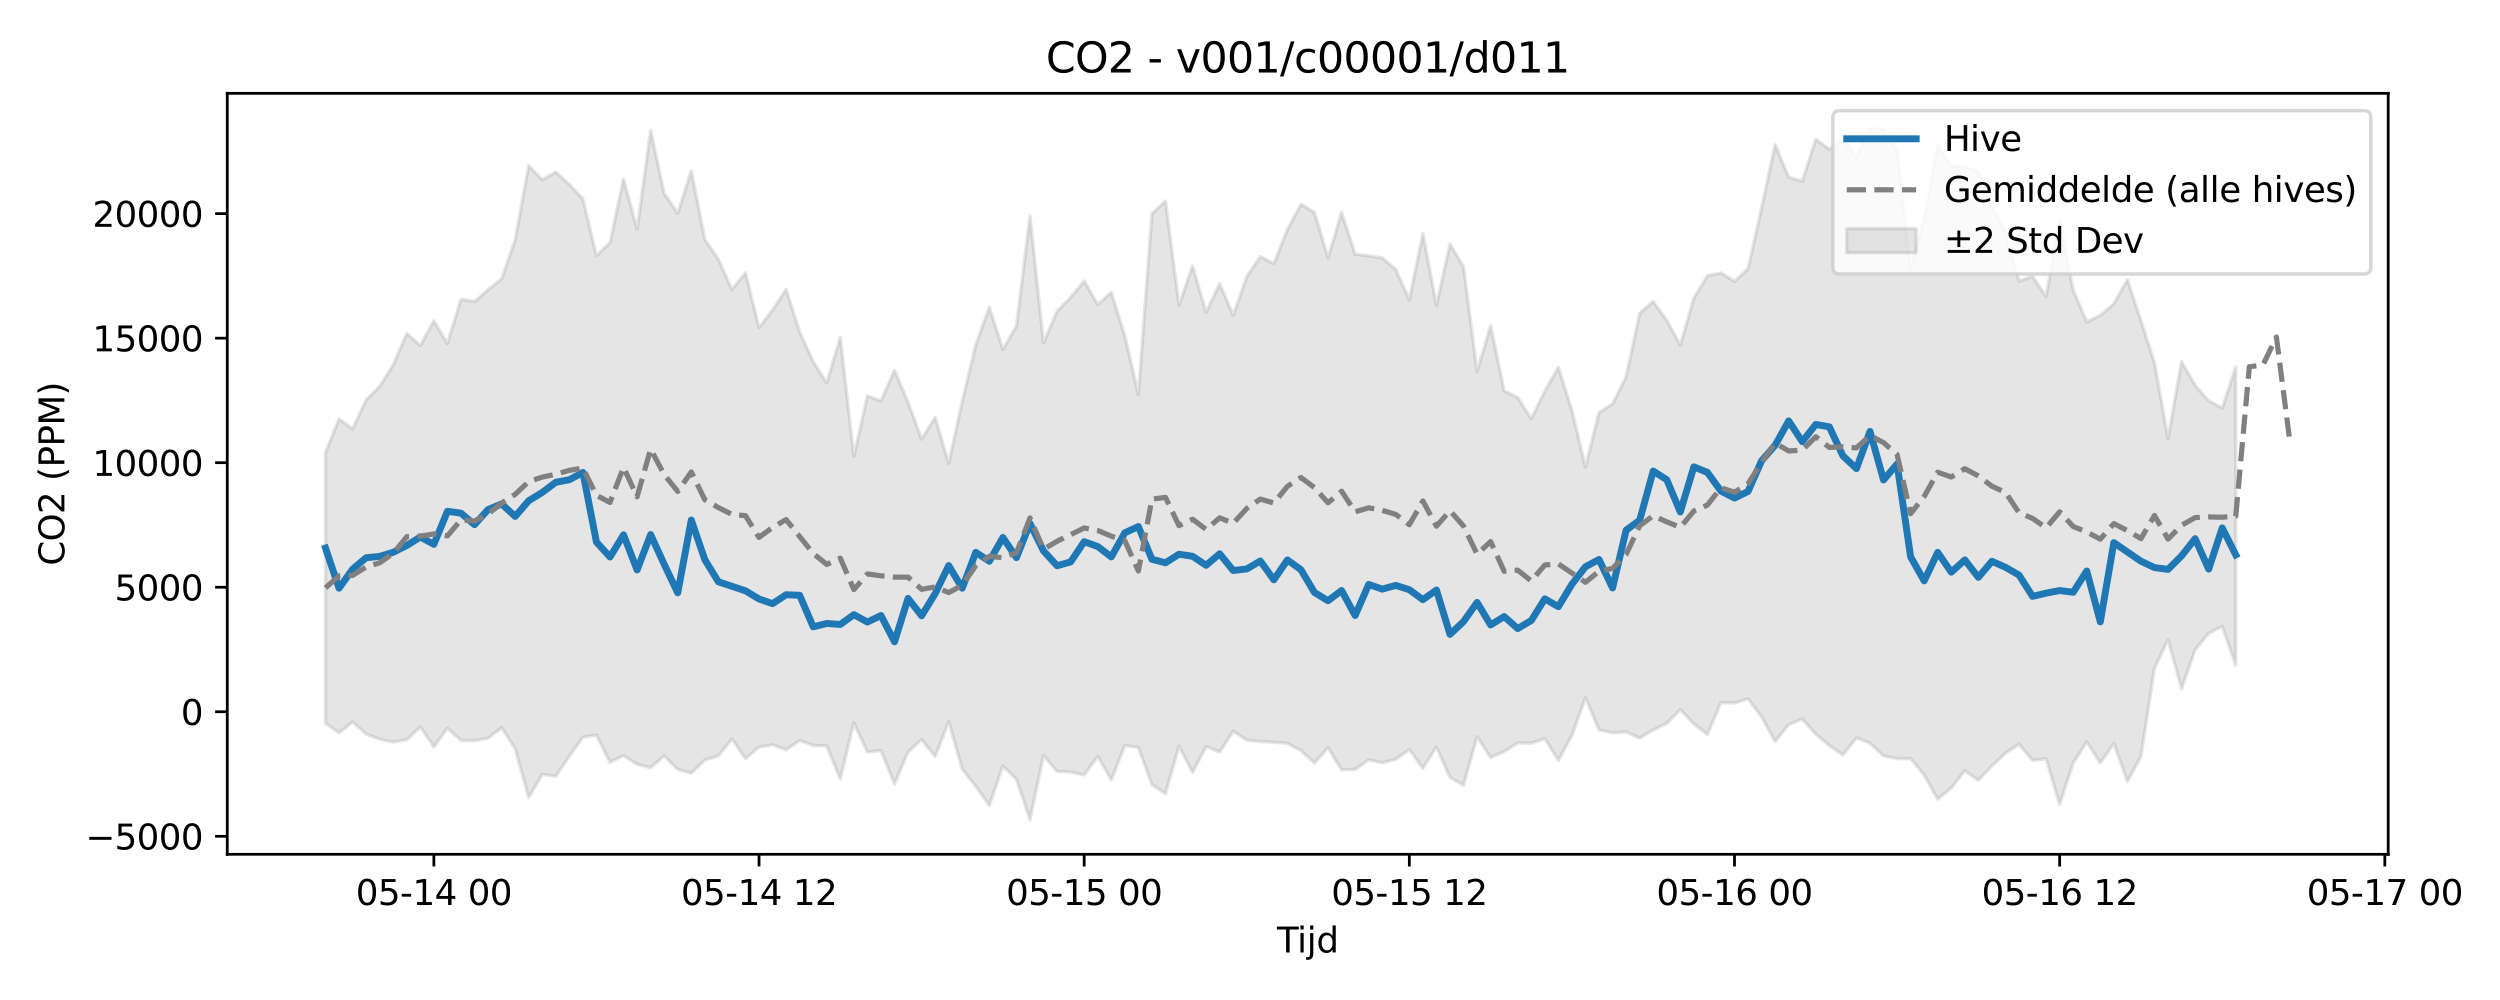 <?xml version="1.0" encoding="utf-8" standalone="no"?>
<!DOCTYPE svg PUBLIC "-//W3C//DTD SVG 1.1//EN"
  "http://www.w3.org/Graphics/SVG/1.1/DTD/svg11.dtd">
<svg xmlns:xlink="http://www.w3.org/1999/xlink" width="720pt" height="288pt" viewBox="0 0 720 288" xmlns="http://www.w3.org/2000/svg" version="1.1">
 <defs>
  <style type="text/css">*{stroke-linejoin: round; stroke-linecap: butt}</style>
 </defs>
 <g id="figure_1">
  <g id="patch_1">
   <path d="M 0 288 
L 720 288 
L 720 0 
L 0 0 
z
" style="fill: #ffffff"/>
  </g>
  <g id="axes_1">
   <g id="patch_2">
    <path d="M 65.45 246.04 
L 687.8 246.04 
L 687.8 26.88 
L 65.45 26.88 
z
" style="fill: #ffffff"/>
   </g>
   <g id="FillBetweenPolyCollection_1">
    <defs>
     <path id="m2bcaacf2a8" d="M 93.739 -157.696 
L 93.739 -79.723 
L 97.64 -76.936 
L 101.542 -80.07 
L 105.444 -76.602 
L 109.346 -75.081 
L 113.248 -74.31 
L 117.15 -74.932 
L 121.052 -78.669 
L 124.954 -72.883 
L 128.856 -78.271 
L 132.757 -74.74 
L 136.659 -74.696 
L 140.561 -75.38 
L 144.463 -78.455 
L 148.365 -72.366 
L 152.267 -58.282 
L 156.169 -64.98 
L 160.071 -64.428 
L 163.972 -70.179 
L 167.874 -75.676 
L 171.776 -76.299 
L 175.678 -68.459 
L 179.58 -70.396 
L 183.482 -67.886 
L 187.384 -66.885 
L 191.286 -70.323 
L 195.187 -66.376 
L 199.089 -65.325 
L 202.991 -69.101 
L 206.893 -70.3 
L 210.795 -75.153 
L 214.697 -69.49 
L 218.599 -72.833 
L 222.501 -73.496 
L 226.402 -72.071 
L 230.304 -74.712 
L 234.206 -73.316 
L 238.108 -73.139 
L 242.01 -63.67 
L 245.912 -79.808 
L 249.814 -71.37 
L 253.716 -71.847 
L 257.618 -62.222 
L 261.519 -71.43 
L 265.421 -75.004 
L 269.323 -70.126 
L 273.225 -80.148 
L 277.127 -66.465 
L 281.029 -61.518 
L 284.931 -56.016 
L 288.833 -67.358 
L 292.734 -63.566 
L 296.636 -51.922 
L 300.538 -70.375 
L 304.44 -65.839 
L 308.342 -65.643 
L 312.244 -64.826 
L 316.146 -70.174 
L 320.048 -63.376 
L 323.949 -73.263 
L 327.851 -72.746 
L 331.753 -62.05 
L 335.655 -59.396 
L 339.557 -73.09 
L 343.459 -65.553 
L 347.361 -72.99 
L 351.263 -71.408 
L 355.164 -77.386 
L 359.066 -74.839 
L 362.968 -74.431 
L 366.87 -74.228 
L 370.772 -73.925 
L 374.674 -71.822 
L 378.576 -68.265 
L 382.478 -72.653 
L 386.38 -66.238 
L 390.281 -66.418 
L 394.183 -69.169 
L 398.085 -68.306 
L 401.987 -69.302 
L 405.889 -72.132 
L 409.791 -66.703 
L 413.693 -72.861 
L 417.595 -64.097 
L 421.496 -61.862 
L 425.398 -75.792 
L 429.3 -69.828 
L 433.202 -71.517 
L 437.104 -74.045 
L 441.006 -73.94 
L 444.908 -75.235 
L 448.81 -69.012 
L 452.711 -76.202 
L 456.613 -87.072 
L 460.515 -77.752 
L 464.417 -76.963 
L 468.319 -77.187 
L 472.221 -75.434 
L 476.123 -77.743 
L 480.025 -79.683 
L 483.926 -83.624 
L 487.828 -79.524 
L 491.73 -76.484 
L 495.632 -85.646 
L 499.534 -85.521 
L 503.436 -86.777 
L 507.338 -81.529 
L 511.24 -74.449 
L 515.141 -79.289 
L 519.043 -80.915 
L 522.945 -76.555 
L 526.847 -73.286 
L 530.749 -70.595 
L 534.651 -75.454 
L 538.553 -73.965 
L 542.455 -70.311 
L 546.357 -69.505 
L 550.258 -69.524 
L 554.16 -64.808 
L 558.062 -57.842 
L 561.964 -61.063 
L 565.866 -66.044 
L 569.768 -63.276 
L 573.67 -67.404 
L 577.572 -71.04 
L 581.473 -73.646 
L 585.375 -68.979 
L 589.277 -69.474 
L 593.179 -56.308 
L 597.081 -68.233 
L 600.983 -74.312 
L 604.885 -68.246 
L 608.787 -73.902 
L 612.688 -62.924 
L 616.59 -70.121 
L 620.492 -95.517 
L 624.394 -103.771 
L 628.296 -89.599 
L 632.198 -100.86 
L 636.1 -105.647 
L 640.002 -107.594 
L 643.903 -96.389 
L 643.903 -182.314 
L 643.903 -182.314 
L 640.002 -170.478 
L 636.1 -172.599 
L 632.198 -177.018 
L 628.296 -183.851 
L 624.394 -161.713 
L 620.492 -183.57 
L 616.59 -195.626 
L 612.688 -207.461 
L 608.787 -200.502 
L 604.885 -197.186 
L 600.983 -195.291 
L 597.081 -204.503 
L 593.179 -224.881 
L 589.277 -202.535 
L 585.375 -208.434 
L 581.473 -207.035 
L 577.572 -221.353 
L 573.67 -228.522 
L 569.768 -238.578 
L 565.866 -239.986 
L 561.964 -240.192 
L 558.062 -246.159 
L 554.16 -225.201 
L 550.258 -210.596 
L 546.357 -244.747 
L 542.455 -250.734 
L 538.553 -251.158 
L 534.651 -242.551 
L 530.749 -248.047 
L 526.847 -244.994 
L 522.945 -247.901 
L 519.043 -235.784 
L 515.141 -236.961 
L 511.24 -246.359 
L 507.338 -228.104 
L 503.436 -210.613 
L 499.534 -206.952 
L 495.632 -209.394 
L 491.73 -208.617 
L 487.828 -202.129 
L 483.926 -188.618 
L 480.025 -195.745 
L 476.123 -201.209 
L 472.221 -197.718 
L 468.319 -179.487 
L 464.417 -171.655 
L 460.515 -169.2 
L 456.613 -153.536 
L 452.711 -169.801 
L 448.81 -182.22 
L 444.908 -175.342 
L 441.006 -167.423 
L 437.104 -173.556 
L 433.202 -175.422 
L 429.3 -194.235 
L 425.398 -181.004 
L 421.496 -211.136 
L 417.595 -217.717 
L 413.693 -200.076 
L 409.791 -220.736 
L 405.889 -201.631 
L 401.987 -210.402 
L 398.085 -213.745 
L 394.183 -214.321 
L 390.281 -214.778 
L 386.38 -226.817 
L 382.478 -213.743 
L 378.576 -226.844 
L 374.674 -229.158 
L 370.772 -221.926 
L 366.87 -212.033 
L 362.968 -214.105 
L 359.066 -208.302 
L 355.164 -197.178 
L 351.263 -206.328 
L 347.361 -198.048 
L 343.459 -211.383 
L 339.557 -200.125 
L 335.655 -230.116 
L 331.753 -226.444 
L 327.851 -174.367 
L 323.949 -191.289 
L 320.048 -203.805 
L 316.146 -200.29 
L 312.244 -207.072 
L 308.342 -202.358 
L 304.44 -198.39 
L 300.538 -189.245 
L 296.636 -225.744 
L 292.734 -194.085 
L 288.833 -187.406 
L 284.931 -199.525 
L 281.029 -188.665 
L 277.127 -172.435 
L 273.225 -154.523 
L 269.323 -167.793 
L 265.421 -161.553 
L 261.519 -172.149 
L 257.618 -181.331 
L 253.716 -172.491 
L 249.814 -174.036 
L 245.912 -156.578 
L 242.01 -190.845 
L 238.108 -177.748 
L 234.206 -183.89 
L 230.304 -192.369 
L 226.402 -204.636 
L 222.501 -198.715 
L 218.599 -193.614 
L 214.697 -209.475 
L 210.795 -204.58 
L 206.893 -213.331 
L 202.991 -219.032 
L 199.089 -238.853 
L 195.187 -226.566 
L 191.286 -232.303 
L 187.384 -250.433 
L 183.482 -222.001 
L 179.58 -236.45 
L 175.678 -218.122 
L 171.776 -214.371 
L 167.874 -230.733 
L 163.972 -234.868 
L 160.071 -238.453 
L 156.169 -236.205 
L 152.267 -240.324 
L 148.365 -218.889 
L 144.463 -207.709 
L 140.561 -204.557 
L 136.659 -201.164 
L 132.757 -201.804 
L 128.856 -189.048 
L 124.954 -195.589 
L 121.052 -188.488 
L 117.15 -191.953 
L 113.248 -182.917 
L 109.346 -176.728 
L 105.444 -172.826 
L 101.542 -164.465 
L 97.64 -167.34 
L 93.739 -157.696 
z
" style="stroke: #808080; stroke-opacity: 0.2"/>
    </defs>
    <g clip-path="url(#p917f10ae98)">
     <use xlink:href="#m2bcaacf2a8" x="0" y="288" style="fill: #808080; fill-opacity: 0.2; stroke: #808080; stroke-opacity: 0.2"/>
    </g>
   </g>
   <g id="matplotlib.axis_1">
    <g id="xtick_1">
     <g id="line2d_1">
      <defs>
       <path id="m57649e4b23" d="M 0 0 
L 0 3.5 
" style="stroke: #000000; stroke-width: 0.8"/>
      </defs>
      <g>
       <use xlink:href="#m57649e4b23" x="124.954" y="246.04" style="stroke: #000000; stroke-width: 0.8"/>
      </g>
     </g>
     <g id="text_1">
      <!-- 05-14 00 -->
      <g transform="translate(102.473 260.638) scale(0.1 -0.1)">
       <defs>
        <path id="DejaVuSans-30" d="M 2034 4250 
Q 1547 4250 1301 3770 
Q 1056 3291 1056 2328 
Q 1056 1369 1301 889 
Q 1547 409 2034 409 
Q 2525 409 2770 889 
Q 3016 1369 3016 2328 
Q 3016 3291 2770 3770 
Q 2525 4250 2034 4250 
z
M 2034 4750 
Q 2819 4750 3233 4129 
Q 3647 3509 3647 2328 
Q 3647 1150 3233 529 
Q 2819 -91 2034 -91 
Q 1250 -91 836 529 
Q 422 1150 422 2328 
Q 422 3509 836 4129 
Q 1250 4750 2034 4750 
z
" transform="scale(0.016)"/>
        <path id="DejaVuSans-35" d="M 691 4666 
L 3169 4666 
L 3169 4134 
L 1269 4134 
L 1269 2991 
Q 1406 3038 1543 3061 
Q 1681 3084 1819 3084 
Q 2600 3084 3056 2656 
Q 3513 2228 3513 1497 
Q 3513 744 3044 326 
Q 2575 -91 1722 -91 
Q 1428 -91 1123 -41 
Q 819 9 494 109 
L 494 744 
Q 775 591 1075 516 
Q 1375 441 1709 441 
Q 2250 441 2565 725 
Q 2881 1009 2881 1497 
Q 2881 1984 2565 2268 
Q 2250 2553 1709 2553 
Q 1456 2553 1204 2497 
Q 953 2441 691 2322 
L 691 4666 
z
" transform="scale(0.016)"/>
        <path id="DejaVuSans-2d" d="M 313 2009 
L 1997 2009 
L 1997 1497 
L 313 1497 
L 313 2009 
z
" transform="scale(0.016)"/>
        <path id="DejaVuSans-31" d="M 794 531 
L 1825 531 
L 1825 4091 
L 703 3866 
L 703 4441 
L 1819 4666 
L 2450 4666 
L 2450 531 
L 3481 531 
L 3481 0 
L 794 0 
L 794 531 
z
" transform="scale(0.016)"/>
        <path id="DejaVuSans-34" d="M 2419 4116 
L 825 1625 
L 2419 1625 
L 2419 4116 
z
M 2253 4666 
L 3047 4666 
L 3047 1625 
L 3713 1625 
L 3713 1100 
L 3047 1100 
L 3047 0 
L 2419 0 
L 2419 1100 
L 313 1100 
L 313 1709 
L 2253 4666 
z
" transform="scale(0.016)"/>
        <path id="DejaVuSans-20" transform="scale(0.016)"/>
       </defs>
       <use xlink:href="#DejaVuSans-30"/>
       <use xlink:href="#DejaVuSans-35" transform="translate(63.623 0)"/>
       <use xlink:href="#DejaVuSans-2d" transform="translate(127.246 0)"/>
       <use xlink:href="#DejaVuSans-31" transform="translate(163.33 0)"/>
       <use xlink:href="#DejaVuSans-34" transform="translate(226.953 0)"/>
       <use xlink:href="#DejaVuSans-20" transform="translate(290.576 0)"/>
       <use xlink:href="#DejaVuSans-30" transform="translate(322.363 0)"/>
       <use xlink:href="#DejaVuSans-30" transform="translate(385.986 0)"/>
      </g>
     </g>
    </g>
    <g id="xtick_2">
     <g id="line2d_2">
      <g>
       <use xlink:href="#m57649e4b23" x="218.599" y="246.04" style="stroke: #000000; stroke-width: 0.8"/>
      </g>
     </g>
     <g id="text_2">
      <!-- 05-14 12 -->
      <g transform="translate(196.118 260.638) scale(0.1 -0.1)">
       <defs>
        <path id="DejaVuSans-32" d="M 1228 531 
L 3431 531 
L 3431 0 
L 469 0 
L 469 531 
Q 828 903 1448 1529 
Q 2069 2156 2228 2338 
Q 2531 2678 2651 2914 
Q 2772 3150 2772 3378 
Q 2772 3750 2511 3984 
Q 2250 4219 1831 4219 
Q 1534 4219 1204 4116 
Q 875 4013 500 3803 
L 500 4441 
Q 881 4594 1212 4672 
Q 1544 4750 1819 4750 
Q 2544 4750 2975 4387 
Q 3406 4025 3406 3419 
Q 3406 3131 3298 2873 
Q 3191 2616 2906 2266 
Q 2828 2175 2409 1742 
Q 1991 1309 1228 531 
z
" transform="scale(0.016)"/>
       </defs>
       <use xlink:href="#DejaVuSans-30"/>
       <use xlink:href="#DejaVuSans-35" transform="translate(63.623 0)"/>
       <use xlink:href="#DejaVuSans-2d" transform="translate(127.246 0)"/>
       <use xlink:href="#DejaVuSans-31" transform="translate(163.33 0)"/>
       <use xlink:href="#DejaVuSans-34" transform="translate(226.953 0)"/>
       <use xlink:href="#DejaVuSans-20" transform="translate(290.576 0)"/>
       <use xlink:href="#DejaVuSans-31" transform="translate(322.363 0)"/>
       <use xlink:href="#DejaVuSans-32" transform="translate(385.986 0)"/>
      </g>
     </g>
    </g>
    <g id="xtick_3">
     <g id="line2d_3">
      <g>
       <use xlink:href="#m57649e4b23" x="312.244" y="246.04" style="stroke: #000000; stroke-width: 0.8"/>
      </g>
     </g>
     <g id="text_3">
      <!-- 05-15 00 -->
      <g transform="translate(289.763 260.638) scale(0.1 -0.1)">
       <use xlink:href="#DejaVuSans-30"/>
       <use xlink:href="#DejaVuSans-35" transform="translate(63.623 0)"/>
       <use xlink:href="#DejaVuSans-2d" transform="translate(127.246 0)"/>
       <use xlink:href="#DejaVuSans-31" transform="translate(163.33 0)"/>
       <use xlink:href="#DejaVuSans-35" transform="translate(226.953 0)"/>
       <use xlink:href="#DejaVuSans-20" transform="translate(290.576 0)"/>
       <use xlink:href="#DejaVuSans-30" transform="translate(322.363 0)"/>
       <use xlink:href="#DejaVuSans-30" transform="translate(385.986 0)"/>
      </g>
     </g>
    </g>
    <g id="xtick_4">
     <g id="line2d_4">
      <g>
       <use xlink:href="#m57649e4b23" x="405.889" y="246.04" style="stroke: #000000; stroke-width: 0.8"/>
      </g>
     </g>
     <g id="text_4">
      <!-- 05-15 12 -->
      <g transform="translate(383.408 260.638) scale(0.1 -0.1)">
       <use xlink:href="#DejaVuSans-30"/>
       <use xlink:href="#DejaVuSans-35" transform="translate(63.623 0)"/>
       <use xlink:href="#DejaVuSans-2d" transform="translate(127.246 0)"/>
       <use xlink:href="#DejaVuSans-31" transform="translate(163.33 0)"/>
       <use xlink:href="#DejaVuSans-35" transform="translate(226.953 0)"/>
       <use xlink:href="#DejaVuSans-20" transform="translate(290.576 0)"/>
       <use xlink:href="#DejaVuSans-31" transform="translate(322.363 0)"/>
       <use xlink:href="#DejaVuSans-32" transform="translate(385.986 0)"/>
      </g>
     </g>
    </g>
    <g id="xtick_5">
     <g id="line2d_5">
      <g>
       <use xlink:href="#m57649e4b23" x="499.534" y="246.04" style="stroke: #000000; stroke-width: 0.8"/>
      </g>
     </g>
     <g id="text_5">
      <!-- 05-16 00 -->
      <g transform="translate(477.054 260.638) scale(0.1 -0.1)">
       <defs>
        <path id="DejaVuSans-36" d="M 2113 2584 
Q 1688 2584 1439 2293 
Q 1191 2003 1191 1497 
Q 1191 994 1439 701 
Q 1688 409 2113 409 
Q 2538 409 2786 701 
Q 3034 994 3034 1497 
Q 3034 2003 2786 2293 
Q 2538 2584 2113 2584 
z
M 3366 4563 
L 3366 3988 
Q 3128 4100 2886 4159 
Q 2644 4219 2406 4219 
Q 1781 4219 1451 3797 
Q 1122 3375 1075 2522 
Q 1259 2794 1537 2939 
Q 1816 3084 2150 3084 
Q 2853 3084 3261 2657 
Q 3669 2231 3669 1497 
Q 3669 778 3244 343 
Q 2819 -91 2113 -91 
Q 1303 -91 875 529 
Q 447 1150 447 2328 
Q 447 3434 972 4092 
Q 1497 4750 2381 4750 
Q 2619 4750 2861 4703 
Q 3103 4656 3366 4563 
z
" transform="scale(0.016)"/>
       </defs>
       <use xlink:href="#DejaVuSans-30"/>
       <use xlink:href="#DejaVuSans-35" transform="translate(63.623 0)"/>
       <use xlink:href="#DejaVuSans-2d" transform="translate(127.246 0)"/>
       <use xlink:href="#DejaVuSans-31" transform="translate(163.33 0)"/>
       <use xlink:href="#DejaVuSans-36" transform="translate(226.953 0)"/>
       <use xlink:href="#DejaVuSans-20" transform="translate(290.576 0)"/>
       <use xlink:href="#DejaVuSans-30" transform="translate(322.363 0)"/>
       <use xlink:href="#DejaVuSans-30" transform="translate(385.986 0)"/>
      </g>
     </g>
    </g>
    <g id="xtick_6">
     <g id="line2d_6">
      <g>
       <use xlink:href="#m57649e4b23" x="593.179" y="246.04" style="stroke: #000000; stroke-width: 0.8"/>
      </g>
     </g>
     <g id="text_6">
      <!-- 05-16 12 -->
      <g transform="translate(570.699 260.638) scale(0.1 -0.1)">
       <use xlink:href="#DejaVuSans-30"/>
       <use xlink:href="#DejaVuSans-35" transform="translate(63.623 0)"/>
       <use xlink:href="#DejaVuSans-2d" transform="translate(127.246 0)"/>
       <use xlink:href="#DejaVuSans-31" transform="translate(163.33 0)"/>
       <use xlink:href="#DejaVuSans-36" transform="translate(226.953 0)"/>
       <use xlink:href="#DejaVuSans-20" transform="translate(290.576 0)"/>
       <use xlink:href="#DejaVuSans-31" transform="translate(322.363 0)"/>
       <use xlink:href="#DejaVuSans-32" transform="translate(385.986 0)"/>
      </g>
     </g>
    </g>
    <g id="xtick_7">
     <g id="line2d_7">
      <g>
       <use xlink:href="#m57649e4b23" x="686.824" y="246.04" style="stroke: #000000; stroke-width: 0.8"/>
      </g>
     </g>
     <g id="text_7">
      <!-- 05-17 00 -->
      <g transform="translate(664.344 260.638) scale(0.1 -0.1)">
       <defs>
        <path id="DejaVuSans-37" d="M 525 4666 
L 3525 4666 
L 3525 4397 
L 1831 0 
L 1172 0 
L 2766 4134 
L 525 4134 
L 525 4666 
z
" transform="scale(0.016)"/>
       </defs>
       <use xlink:href="#DejaVuSans-30"/>
       <use xlink:href="#DejaVuSans-35" transform="translate(63.623 0)"/>
       <use xlink:href="#DejaVuSans-2d" transform="translate(127.246 0)"/>
       <use xlink:href="#DejaVuSans-31" transform="translate(163.33 0)"/>
       <use xlink:href="#DejaVuSans-37" transform="translate(226.953 0)"/>
       <use xlink:href="#DejaVuSans-20" transform="translate(290.576 0)"/>
       <use xlink:href="#DejaVuSans-30" transform="translate(322.363 0)"/>
       <use xlink:href="#DejaVuSans-30" transform="translate(385.986 0)"/>
      </g>
     </g>
    </g>
    <g id="text_8">
     <!-- Tijd -->
     <g transform="translate(367.775 274.317) scale(0.1 -0.1)">
      <defs>
       <path id="DejaVuSans-54" d="M -19 4666 
L 3928 4666 
L 3928 4134 
L 2272 4134 
L 2272 0 
L 1638 0 
L 1638 4134 
L -19 4134 
L -19 4666 
z
" transform="scale(0.016)"/>
       <path id="DejaVuSans-69" d="M 603 3500 
L 1178 3500 
L 1178 0 
L 603 0 
L 603 3500 
z
M 603 4863 
L 1178 4863 
L 1178 4134 
L 603 4134 
L 603 4863 
z
" transform="scale(0.016)"/>
       <path id="DejaVuSans-6a" d="M 603 3500 
L 1178 3500 
L 1178 -63 
Q 1178 -731 923 -1031 
Q 669 -1331 103 -1331 
L -116 -1331 
L -116 -844 
L 38 -844 
Q 366 -844 484 -692 
Q 603 -541 603 -63 
L 603 3500 
z
M 603 4863 
L 1178 4863 
L 1178 4134 
L 603 4134 
L 603 4863 
z
" transform="scale(0.016)"/>
       <path id="DejaVuSans-64" d="M 2906 2969 
L 2906 4863 
L 3481 4863 
L 3481 0 
L 2906 0 
L 2906 525 
Q 2725 213 2448 61 
Q 2172 -91 1784 -91 
Q 1150 -91 751 415 
Q 353 922 353 1747 
Q 353 2572 751 3078 
Q 1150 3584 1784 3584 
Q 2172 3584 2448 3432 
Q 2725 3281 2906 2969 
z
M 947 1747 
Q 947 1113 1208 752 
Q 1469 391 1925 391 
Q 2381 391 2643 752 
Q 2906 1113 2906 1747 
Q 2906 2381 2643 2742 
Q 2381 3103 1925 3103 
Q 1469 3103 1208 2742 
Q 947 2381 947 1747 
z
" transform="scale(0.016)"/>
      </defs>
      <use xlink:href="#DejaVuSans-54"/>
      <use xlink:href="#DejaVuSans-69" transform="translate(57.959 0)"/>
      <use xlink:href="#DejaVuSans-6a" transform="translate(85.742 0)"/>
      <use xlink:href="#DejaVuSans-64" transform="translate(113.525 0)"/>
     </g>
    </g>
   </g>
   <g id="matplotlib.axis_2">
    <g id="ytick_1">
     <g id="line2d_8">
      <defs>
       <path id="m245e8f96d4" d="M 0 0 
L -3.5 0 
" style="stroke: #000000; stroke-width: 0.8"/>
      </defs>
      <g>
       <use xlink:href="#m245e8f96d4" x="65.45" y="240.855" style="stroke: #000000; stroke-width: 0.8"/>
      </g>
     </g>
     <g id="text_9">
      <!-- −5000 -->
      <g transform="translate(24.62 244.654) scale(0.1 -0.1)">
       <defs>
        <path id="DejaVuSans-2212" d="M 678 2272 
L 4684 2272 
L 4684 1741 
L 678 1741 
L 678 2272 
z
" transform="scale(0.016)"/>
       </defs>
       <use xlink:href="#DejaVuSans-2212"/>
       <use xlink:href="#DejaVuSans-35" transform="translate(83.789 0)"/>
       <use xlink:href="#DejaVuSans-30" transform="translate(147.412 0)"/>
       <use xlink:href="#DejaVuSans-30" transform="translate(211.035 0)"/>
       <use xlink:href="#DejaVuSans-30" transform="translate(274.658 0)"/>
      </g>
     </g>
    </g>
    <g id="ytick_2">
     <g id="line2d_9">
      <g>
       <use xlink:href="#m245e8f96d4" x="65.45" y="204.989" style="stroke: #000000; stroke-width: 0.8"/>
      </g>
     </g>
     <g id="text_10">
      <!-- 0 -->
      <g transform="translate(52.087 208.788) scale(0.1 -0.1)">
       <use xlink:href="#DejaVuSans-30"/>
      </g>
     </g>
    </g>
    <g id="ytick_3">
     <g id="line2d_10">
      <g>
       <use xlink:href="#m245e8f96d4" x="65.45" y="169.124" style="stroke: #000000; stroke-width: 0.8"/>
      </g>
     </g>
     <g id="text_11">
      <!-- 5000 -->
      <g transform="translate(33 172.923) scale(0.1 -0.1)">
       <use xlink:href="#DejaVuSans-35"/>
       <use xlink:href="#DejaVuSans-30" transform="translate(63.623 0)"/>
       <use xlink:href="#DejaVuSans-30" transform="translate(127.246 0)"/>
       <use xlink:href="#DejaVuSans-30" transform="translate(190.869 0)"/>
      </g>
     </g>
    </g>
    <g id="ytick_4">
     <g id="line2d_11">
      <g>
       <use xlink:href="#m245e8f96d4" x="65.45" y="133.259" style="stroke: #000000; stroke-width: 0.8"/>
      </g>
     </g>
     <g id="text_12">
      <!-- 10000 -->
      <g transform="translate(26.637 137.058) scale(0.1 -0.1)">
       <use xlink:href="#DejaVuSans-31"/>
       <use xlink:href="#DejaVuSans-30" transform="translate(63.623 0)"/>
       <use xlink:href="#DejaVuSans-30" transform="translate(127.246 0)"/>
       <use xlink:href="#DejaVuSans-30" transform="translate(190.869 0)"/>
       <use xlink:href="#DejaVuSans-30" transform="translate(254.492 0)"/>
      </g>
     </g>
    </g>
    <g id="ytick_5">
     <g id="line2d_12">
      <g>
       <use xlink:href="#m245e8f96d4" x="65.45" y="97.393" style="stroke: #000000; stroke-width: 0.8"/>
      </g>
     </g>
     <g id="text_13">
      <!-- 15000 -->
      <g transform="translate(26.637 101.192) scale(0.1 -0.1)">
       <use xlink:href="#DejaVuSans-31"/>
       <use xlink:href="#DejaVuSans-35" transform="translate(63.623 0)"/>
       <use xlink:href="#DejaVuSans-30" transform="translate(127.246 0)"/>
       <use xlink:href="#DejaVuSans-30" transform="translate(190.869 0)"/>
       <use xlink:href="#DejaVuSans-30" transform="translate(254.492 0)"/>
      </g>
     </g>
    </g>
    <g id="ytick_6">
     <g id="line2d_13">
      <g>
       <use xlink:href="#m245e8f96d4" x="65.45" y="61.528" style="stroke: #000000; stroke-width: 0.8"/>
      </g>
     </g>
     <g id="text_14">
      <!-- 20000 -->
      <g transform="translate(26.637 65.327) scale(0.1 -0.1)">
       <use xlink:href="#DejaVuSans-32"/>
       <use xlink:href="#DejaVuSans-30" transform="translate(63.623 0)"/>
       <use xlink:href="#DejaVuSans-30" transform="translate(127.246 0)"/>
       <use xlink:href="#DejaVuSans-30" transform="translate(190.869 0)"/>
       <use xlink:href="#DejaVuSans-30" transform="translate(254.492 0)"/>
      </g>
     </g>
    </g>
    <g id="text_15">
     <!-- CO2 (PPM) -->
     <g transform="translate(18.541 162.903) rotate(-90) scale(0.1 -0.1)">
      <defs>
       <path id="DejaVuSans-43" d="M 4122 4306 
L 4122 3641 
Q 3803 3938 3442 4084 
Q 3081 4231 2675 4231 
Q 1875 4231 1450 3742 
Q 1025 3253 1025 2328 
Q 1025 1406 1450 917 
Q 1875 428 2675 428 
Q 3081 428 3442 575 
Q 3803 722 4122 1019 
L 4122 359 
Q 3791 134 3420 21 
Q 3050 -91 2638 -91 
Q 1578 -91 968 557 
Q 359 1206 359 2328 
Q 359 3453 968 4101 
Q 1578 4750 2638 4750 
Q 3056 4750 3426 4639 
Q 3797 4528 4122 4306 
z
" transform="scale(0.016)"/>
       <path id="DejaVuSans-4f" d="M 2522 4238 
Q 1834 4238 1429 3725 
Q 1025 3213 1025 2328 
Q 1025 1447 1429 934 
Q 1834 422 2522 422 
Q 3209 422 3611 934 
Q 4013 1447 4013 2328 
Q 4013 3213 3611 3725 
Q 3209 4238 2522 4238 
z
M 2522 4750 
Q 3503 4750 4090 4092 
Q 4678 3434 4678 2328 
Q 4678 1225 4090 567 
Q 3503 -91 2522 -91 
Q 1538 -91 948 565 
Q 359 1222 359 2328 
Q 359 3434 948 4092 
Q 1538 4750 2522 4750 
z
" transform="scale(0.016)"/>
       <path id="DejaVuSans-28" d="M 1984 4856 
Q 1566 4138 1362 3434 
Q 1159 2731 1159 2009 
Q 1159 1288 1364 580 
Q 1569 -128 1984 -844 
L 1484 -844 
Q 1016 -109 783 600 
Q 550 1309 550 2009 
Q 550 2706 781 3412 
Q 1013 4119 1484 4856 
L 1984 4856 
z
" transform="scale(0.016)"/>
       <path id="DejaVuSans-50" d="M 1259 4147 
L 1259 2394 
L 2053 2394 
Q 2494 2394 2734 2622 
Q 2975 2850 2975 3272 
Q 2975 3691 2734 3919 
Q 2494 4147 2053 4147 
L 1259 4147 
z
M 628 4666 
L 2053 4666 
Q 2838 4666 3239 4311 
Q 3641 3956 3641 3272 
Q 3641 2581 3239 2228 
Q 2838 1875 2053 1875 
L 1259 1875 
L 1259 0 
L 628 0 
L 628 4666 
z
" transform="scale(0.016)"/>
       <path id="DejaVuSans-4d" d="M 628 4666 
L 1569 4666 
L 2759 1491 
L 3956 4666 
L 4897 4666 
L 4897 0 
L 4281 0 
L 4281 4097 
L 3078 897 
L 2444 897 
L 1241 4097 
L 1241 0 
L 628 0 
L 628 4666 
z
" transform="scale(0.016)"/>
       <path id="DejaVuSans-29" d="M 513 4856 
L 1013 4856 
Q 1481 4119 1714 3412 
Q 1947 2706 1947 2009 
Q 1947 1309 1714 600 
Q 1481 -109 1013 -844 
L 513 -844 
Q 928 -128 1133 580 
Q 1338 1288 1338 2009 
Q 1338 2731 1133 3434 
Q 928 4138 513 4856 
z
" transform="scale(0.016)"/>
      </defs>
      <use xlink:href="#DejaVuSans-43"/>
      <use xlink:href="#DejaVuSans-4f" transform="translate(69.824 0)"/>
      <use xlink:href="#DejaVuSans-32" transform="translate(148.535 0)"/>
      <use xlink:href="#DejaVuSans-20" transform="translate(212.158 0)"/>
      <use xlink:href="#DejaVuSans-28" transform="translate(243.945 0)"/>
      <use xlink:href="#DejaVuSans-50" transform="translate(282.959 0)"/>
      <use xlink:href="#DejaVuSans-50" transform="translate(343.262 0)"/>
      <use xlink:href="#DejaVuSans-4d" transform="translate(403.564 0)"/>
      <use xlink:href="#DejaVuSans-29" transform="translate(489.844 0)"/>
     </g>
    </g>
   </g>
   <g id="line2d_14">
    <path d="M 93.739 157.841 
L 97.64 169.401 
L 101.542 163.933 
L 105.444 160.633 
L 109.346 160.244 
L 113.248 159.06 
L 117.15 157.099 
L 121.052 154.656 
L 124.954 156.765 
L 128.856 147.258 
L 132.757 147.782 
L 136.659 151.105 
L 140.561 146.749 
L 144.463 145.142 
L 148.365 148.721 
L 152.267 144.209 
L 156.169 141.818 
L 160.071 138.892 
L 163.972 138.163 
L 167.874 136.066 
L 171.776 156.119 
L 175.678 160.416 
L 179.58 154.017 
L 183.482 164.143 
L 187.384 153.962 
L 191.286 162.527 
L 195.187 170.727 
L 199.089 149.778 
L 202.991 161.183 
L 206.893 167.56 
L 214.697 170.15 
L 218.599 172.505 
L 222.501 173.855 
L 226.402 171.281 
L 230.304 171.45 
L 234.206 180.541 
L 238.108 179.557 
L 242.01 179.844 
L 245.912 177.017 
L 249.814 179.157 
L 253.716 177.269 
L 257.618 184.826 
L 261.519 172.345 
L 265.421 177.349 
L 269.323 170.96 
L 273.225 162.886 
L 277.127 169.396 
L 281.029 159.079 
L 284.931 161.638 
L 288.833 154.797 
L 292.734 160.597 
L 296.636 150.773 
L 300.538 158.668 
L 304.44 162.929 
L 308.342 161.831 
L 312.244 156.011 
L 316.146 157.394 
L 320.048 160.394 
L 323.949 153.446 
L 327.851 151.648 
L 331.753 161.073 
L 335.655 162.082 
L 339.557 159.615 
L 343.459 160.215 
L 347.361 162.8 
L 351.263 159.49 
L 355.164 164.306 
L 359.066 163.861 
L 362.968 161.568 
L 366.87 166.979 
L 370.772 161.269 
L 374.674 164.076 
L 378.576 170.654 
L 382.478 173.008 
L 386.38 170.068 
L 390.281 177.258 
L 394.183 168.313 
L 398.085 169.664 
L 401.987 168.6 
L 405.889 169.834 
L 409.791 172.707 
L 413.693 169.927 
L 417.595 182.7 
L 421.496 179.011 
L 425.398 173.492 
L 429.3 179.984 
L 433.202 177.569 
L 437.104 181.024 
L 441.006 178.707 
L 444.908 172.47 
L 448.81 174.73 
L 452.711 168.263 
L 456.613 163.22 
L 460.515 161.133 
L 464.417 169.329 
L 468.319 152.698 
L 472.221 149.826 
L 476.123 135.666 
L 480.025 138.158 
L 483.926 147.437 
L 487.828 134.466 
L 491.73 136.046 
L 495.632 141.433 
L 499.534 143.442 
L 503.436 141.524 
L 507.338 132.706 
L 511.24 128.23 
L 515.141 121.229 
L 519.043 127.193 
L 522.945 122.238 
L 526.847 122.929 
L 530.749 131.272 
L 534.651 134.954 
L 538.553 124.242 
L 542.455 138.227 
L 546.357 133.642 
L 550.258 160.361 
L 554.16 167.288 
L 558.062 159.091 
L 561.964 164.782 
L 565.866 161.255 
L 569.768 166.269 
L 573.67 161.652 
L 577.572 163.376 
L 581.473 165.614 
L 585.375 171.754 
L 589.277 170.829 
L 593.179 170.081 
L 597.081 170.563 
L 600.983 164.459 
L 604.885 179.098 
L 608.787 156.279 
L 616.59 161.628 
L 620.492 163.464 
L 624.394 163.984 
L 628.296 160.089 
L 632.198 155.14 
L 636.1 163.902 
L 640.002 152.038 
L 643.903 159.802 
L 643.903 159.802 
" clip-path="url(#p917f10ae98)" style="fill: none; stroke: #1f77b4; stroke-width: 2; stroke-linecap: square"/>
   </g>
   <g id="line2d_15">
    <path d="M 93.739 169.29 
L 97.64 165.862 
L 101.542 165.732 
L 105.444 163.286 
L 109.346 162.095 
L 113.248 159.387 
L 117.15 154.557 
L 121.052 154.421 
L 124.954 153.764 
L 128.856 154.341 
L 132.757 149.728 
L 136.659 150.07 
L 140.561 148.031 
L 144.463 144.918 
L 148.365 142.372 
L 152.267 138.697 
L 156.169 137.408 
L 160.071 136.56 
L 163.972 135.476 
L 167.874 134.796 
L 171.776 142.665 
L 175.678 144.71 
L 179.58 134.577 
L 183.482 143.056 
L 187.384 129.341 
L 191.286 136.687 
L 195.187 141.529 
L 199.089 135.911 
L 202.991 143.934 
L 206.893 146.184 
L 210.795 148.134 
L 214.697 148.518 
L 218.599 154.777 
L 222.501 151.894 
L 226.402 149.646 
L 234.206 159.397 
L 238.108 162.557 
L 242.01 160.742 
L 245.912 169.807 
L 249.814 165.297 
L 253.716 165.831 
L 257.618 166.223 
L 261.519 166.211 
L 265.421 169.722 
L 269.323 169.04 
L 273.225 170.665 
L 277.127 168.55 
L 281.029 162.908 
L 284.931 160.23 
L 288.833 160.618 
L 292.734 159.174 
L 296.636 149.167 
L 300.538 158.19 
L 304.44 155.886 
L 312.244 152.051 
L 316.146 152.768 
L 320.048 154.41 
L 323.949 155.724 
L 327.851 164.443 
L 331.753 143.753 
L 335.655 143.244 
L 339.557 151.393 
L 343.459 149.532 
L 347.361 152.481 
L 351.263 149.132 
L 355.164 150.718 
L 359.066 146.43 
L 362.968 143.732 
L 366.87 144.87 
L 370.772 140.074 
L 374.674 137.51 
L 378.576 140.446 
L 382.478 144.802 
L 386.38 141.472 
L 390.281 147.402 
L 394.183 146.255 
L 398.085 146.974 
L 401.987 148.148 
L 405.889 151.118 
L 409.791 144.281 
L 413.693 151.532 
L 417.595 147.093 
L 421.496 151.501 
L 425.398 159.602 
L 429.3 155.969 
L 433.202 164.531 
L 437.104 164.2 
L 441.006 167.318 
L 444.908 162.712 
L 448.81 162.384 
L 456.613 167.696 
L 460.515 164.524 
L 464.417 163.691 
L 468.319 159.663 
L 472.221 151.424 
L 476.123 148.524 
L 480.025 150.286 
L 483.926 151.879 
L 487.828 147.174 
L 491.73 145.45 
L 495.632 140.48 
L 499.534 141.764 
L 503.436 139.305 
L 507.338 133.184 
L 511.24 127.596 
L 515.141 129.875 
L 519.043 129.65 
L 522.945 125.772 
L 526.847 128.86 
L 530.749 128.679 
L 534.651 128.998 
L 538.553 125.439 
L 542.455 127.477 
L 546.357 130.874 
L 550.258 147.94 
L 554.16 142.995 
L 558.062 135.999 
L 561.964 137.372 
L 565.866 134.985 
L 569.768 137.073 
L 573.67 140.037 
L 577.572 141.803 
L 581.473 147.66 
L 585.375 149.294 
L 589.277 151.995 
L 593.179 147.406 
L 597.081 151.632 
L 600.983 153.199 
L 604.885 155.284 
L 608.787 150.798 
L 612.688 152.808 
L 616.59 155.126 
L 620.492 148.456 
L 624.394 155.258 
L 628.296 151.275 
L 632.198 149.061 
L 636.1 148.877 
L 640.002 148.964 
L 643.903 148.649 
L 647.805 105.611 
L 651.707 105.152 
L 655.609 97.068 
L 659.511 127.398 
L 659.511 127.398 
" clip-path="url(#p917f10ae98)" style="fill: none; stroke-dasharray: 5.55,2.4; stroke-dashoffset: 0; stroke: #808080; stroke-width: 1.5"/>
   </g>
   <g id="patch_3">
    <path d="M 65.45 246.04 
L 65.45 26.88 
" style="fill: none; stroke: #000000; stroke-width: 0.8; stroke-linejoin: miter; stroke-linecap: square"/>
   </g>
   <g id="patch_4">
    <path d="M 687.8 246.04 
L 687.8 26.88 
" style="fill: none; stroke: #000000; stroke-width: 0.8; stroke-linejoin: miter; stroke-linecap: square"/>
   </g>
   <g id="patch_5">
    <path d="M 65.45 246.04 
L 687.8 246.04 
" style="fill: none; stroke: #000000; stroke-width: 0.8; stroke-linejoin: miter; stroke-linecap: square"/>
   </g>
   <g id="patch_6">
    <path d="M 65.45 26.88 
L 687.8 26.88 
" style="fill: none; stroke: #000000; stroke-width: 0.8; stroke-linejoin: miter; stroke-linecap: square"/>
   </g>
   <g id="text_16">
    <!-- CO2 - v001/c00001/d011 -->
    <g transform="translate(301.222 20.88) scale(0.12 -0.12)">
     <defs>
      <path id="DejaVuSans-76" d="M 191 3500 
L 800 3500 
L 1894 563 
L 2988 3500 
L 3597 3500 
L 2284 0 
L 1503 0 
L 191 3500 
z
" transform="scale(0.016)"/>
      <path id="DejaVuSans-2f" d="M 1625 4666 
L 2156 4666 
L 531 -594 
L 0 -594 
L 1625 4666 
z
" transform="scale(0.016)"/>
      <path id="DejaVuSans-63" d="M 3122 3366 
L 3122 2828 
Q 2878 2963 2633 3030 
Q 2388 3097 2138 3097 
Q 1578 3097 1268 2742 
Q 959 2388 959 1747 
Q 959 1106 1268 751 
Q 1578 397 2138 397 
Q 2388 397 2633 464 
Q 2878 531 3122 666 
L 3122 134 
Q 2881 22 2623 -34 
Q 2366 -91 2075 -91 
Q 1284 -91 818 406 
Q 353 903 353 1747 
Q 353 2603 823 3093 
Q 1294 3584 2113 3584 
Q 2378 3584 2631 3529 
Q 2884 3475 3122 3366 
z
" transform="scale(0.016)"/>
     </defs>
     <use xlink:href="#DejaVuSans-43"/>
     <use xlink:href="#DejaVuSans-4f" transform="translate(69.824 0)"/>
     <use xlink:href="#DejaVuSans-32" transform="translate(148.535 0)"/>
     <use xlink:href="#DejaVuSans-20" transform="translate(212.158 0)"/>
     <use xlink:href="#DejaVuSans-2d" transform="translate(243.945 0)"/>
     <use xlink:href="#DejaVuSans-20" transform="translate(280.029 0)"/>
     <use xlink:href="#DejaVuSans-76" transform="translate(311.816 0)"/>
     <use xlink:href="#DejaVuSans-30" transform="translate(370.996 0)"/>
     <use xlink:href="#DejaVuSans-30" transform="translate(434.619 0)"/>
     <use xlink:href="#DejaVuSans-31" transform="translate(498.242 0)"/>
     <use xlink:href="#DejaVuSans-2f" transform="translate(561.865 0)"/>
     <use xlink:href="#DejaVuSans-63" transform="translate(595.557 0)"/>
     <use xlink:href="#DejaVuSans-30" transform="translate(650.537 0)"/>
     <use xlink:href="#DejaVuSans-30" transform="translate(714.16 0)"/>
     <use xlink:href="#DejaVuSans-30" transform="translate(777.783 0)"/>
     <use xlink:href="#DejaVuSans-30" transform="translate(841.406 0)"/>
     <use xlink:href="#DejaVuSans-31" transform="translate(905.029 0)"/>
     <use xlink:href="#DejaVuSans-2f" transform="translate(968.652 0)"/>
     <use xlink:href="#DejaVuSans-64" transform="translate(1002.344 0)"/>
     <use xlink:href="#DejaVuSans-30" transform="translate(1065.82 0)"/>
     <use xlink:href="#DejaVuSans-31" transform="translate(1129.443 0)"/>
     <use xlink:href="#DejaVuSans-31" transform="translate(1193.066 0)"/>
    </g>
   </g>
   <g id="legend_1">
    <g id="patch_7">
     <path d="M 529.856 78.914 
L 680.8 78.914 
Q 682.8 78.914 682.8 76.914 
L 682.8 33.88 
Q 682.8 31.88 680.8 31.88 
L 529.856 31.88 
Q 527.856 31.88 527.856 33.88 
L 527.856 76.914 
Q 527.856 78.914 529.856 78.914 
z
" style="fill: #ffffff; opacity: 0.8; stroke: #cccccc; stroke-linejoin: miter"/>
    </g>
    <g id="line2d_16">
     <path d="M 531.856 39.978 
L 541.856 39.978 
L 551.856 39.978 
" style="fill: none; stroke: #1f77b4; stroke-width: 2; stroke-linecap: square"/>
    </g>
    <g id="text_17">
     <!-- Hive -->
     <g transform="translate(559.856 43.478) scale(0.1 -0.1)">
      <defs>
       <path id="DejaVuSans-48" d="M 628 4666 
L 1259 4666 
L 1259 2753 
L 3553 2753 
L 3553 4666 
L 4184 4666 
L 4184 0 
L 3553 0 
L 3553 2222 
L 1259 2222 
L 1259 0 
L 628 0 
L 628 4666 
z
" transform="scale(0.016)"/>
       <path id="DejaVuSans-65" d="M 3597 1894 
L 3597 1613 
L 953 1613 
Q 991 1019 1311 708 
Q 1631 397 2203 397 
Q 2534 397 2845 478 
Q 3156 559 3463 722 
L 3463 178 
Q 3153 47 2828 -22 
Q 2503 -91 2169 -91 
Q 1331 -91 842 396 
Q 353 884 353 1716 
Q 353 2575 817 3079 
Q 1281 3584 2069 3584 
Q 2775 3584 3186 3129 
Q 3597 2675 3597 1894 
z
M 3022 2063 
Q 3016 2534 2758 2815 
Q 2500 3097 2075 3097 
Q 1594 3097 1305 2825 
Q 1016 2553 972 2059 
L 3022 2063 
z
" transform="scale(0.016)"/>
      </defs>
      <use xlink:href="#DejaVuSans-48"/>
      <use xlink:href="#DejaVuSans-69" transform="translate(75.195 0)"/>
      <use xlink:href="#DejaVuSans-76" transform="translate(102.979 0)"/>
      <use xlink:href="#DejaVuSans-65" transform="translate(162.158 0)"/>
     </g>
    </g>
    <g id="line2d_17">
     <path d="M 531.856 54.657 
L 541.856 54.657 
L 551.856 54.657 
" style="fill: none; stroke-dasharray: 5.55,2.4; stroke-dashoffset: 0; stroke: #808080; stroke-width: 1.5"/>
    </g>
    <g id="text_18">
     <!-- Gemiddelde (alle hives) -->
     <g transform="translate(559.856 58.157) scale(0.1 -0.1)">
      <defs>
       <path id="DejaVuSans-47" d="M 3809 666 
L 3809 1919 
L 2778 1919 
L 2778 2438 
L 4434 2438 
L 4434 434 
Q 4069 175 3628 42 
Q 3188 -91 2688 -91 
Q 1594 -91 976 548 
Q 359 1188 359 2328 
Q 359 3472 976 4111 
Q 1594 4750 2688 4750 
Q 3144 4750 3555 4637 
Q 3966 4525 4313 4306 
L 4313 3634 
Q 3963 3931 3569 4081 
Q 3175 4231 2741 4231 
Q 1884 4231 1454 3753 
Q 1025 3275 1025 2328 
Q 1025 1384 1454 906 
Q 1884 428 2741 428 
Q 3075 428 3337 486 
Q 3600 544 3809 666 
z
" transform="scale(0.016)"/>
       <path id="DejaVuSans-6d" d="M 3328 2828 
Q 3544 3216 3844 3400 
Q 4144 3584 4550 3584 
Q 5097 3584 5394 3201 
Q 5691 2819 5691 2113 
L 5691 0 
L 5113 0 
L 5113 2094 
Q 5113 2597 4934 2840 
Q 4756 3084 4391 3084 
Q 3944 3084 3684 2787 
Q 3425 2491 3425 1978 
L 3425 0 
L 2847 0 
L 2847 2094 
Q 2847 2600 2669 2842 
Q 2491 3084 2119 3084 
Q 1678 3084 1418 2786 
Q 1159 2488 1159 1978 
L 1159 0 
L 581 0 
L 581 3500 
L 1159 3500 
L 1159 2956 
Q 1356 3278 1631 3431 
Q 1906 3584 2284 3584 
Q 2666 3584 2933 3390 
Q 3200 3197 3328 2828 
z
" transform="scale(0.016)"/>
       <path id="DejaVuSans-6c" d="M 603 4863 
L 1178 4863 
L 1178 0 
L 603 0 
L 603 4863 
z
" transform="scale(0.016)"/>
       <path id="DejaVuSans-61" d="M 2194 1759 
Q 1497 1759 1228 1600 
Q 959 1441 959 1056 
Q 959 750 1161 570 
Q 1363 391 1709 391 
Q 2188 391 2477 730 
Q 2766 1069 2766 1631 
L 2766 1759 
L 2194 1759 
z
M 3341 1997 
L 3341 0 
L 2766 0 
L 2766 531 
Q 2569 213 2275 61 
Q 1981 -91 1556 -91 
Q 1019 -91 701 211 
Q 384 513 384 1019 
Q 384 1609 779 1909 
Q 1175 2209 1959 2209 
L 2766 2209 
L 2766 2266 
Q 2766 2663 2505 2880 
Q 2244 3097 1772 3097 
Q 1472 3097 1187 3025 
Q 903 2953 641 2809 
L 641 3341 
Q 956 3463 1253 3523 
Q 1550 3584 1831 3584 
Q 2591 3584 2966 3190 
Q 3341 2797 3341 1997 
z
" transform="scale(0.016)"/>
       <path id="DejaVuSans-68" d="M 3513 2113 
L 3513 0 
L 2938 0 
L 2938 2094 
Q 2938 2591 2744 2837 
Q 2550 3084 2163 3084 
Q 1697 3084 1428 2787 
Q 1159 2491 1159 1978 
L 1159 0 
L 581 0 
L 581 4863 
L 1159 4863 
L 1159 2956 
Q 1366 3272 1645 3428 
Q 1925 3584 2291 3584 
Q 2894 3584 3203 3211 
Q 3513 2838 3513 2113 
z
" transform="scale(0.016)"/>
       <path id="DejaVuSans-73" d="M 2834 3397 
L 2834 2853 
Q 2591 2978 2328 3040 
Q 2066 3103 1784 3103 
Q 1356 3103 1142 2972 
Q 928 2841 928 2578 
Q 928 2378 1081 2264 
Q 1234 2150 1697 2047 
L 1894 2003 
Q 2506 1872 2764 1633 
Q 3022 1394 3022 966 
Q 3022 478 2636 193 
Q 2250 -91 1575 -91 
Q 1294 -91 989 -36 
Q 684 19 347 128 
L 347 722 
Q 666 556 975 473 
Q 1284 391 1588 391 
Q 1994 391 2212 530 
Q 2431 669 2431 922 
Q 2431 1156 2273 1281 
Q 2116 1406 1581 1522 
L 1381 1569 
Q 847 1681 609 1914 
Q 372 2147 372 2553 
Q 372 3047 722 3315 
Q 1072 3584 1716 3584 
Q 2034 3584 2315 3537 
Q 2597 3491 2834 3397 
z
" transform="scale(0.016)"/>
      </defs>
      <use xlink:href="#DejaVuSans-47"/>
      <use xlink:href="#DejaVuSans-65" transform="translate(77.49 0)"/>
      <use xlink:href="#DejaVuSans-6d" transform="translate(139.014 0)"/>
      <use xlink:href="#DejaVuSans-69" transform="translate(236.426 0)"/>
      <use xlink:href="#DejaVuSans-64" transform="translate(264.209 0)"/>
      <use xlink:href="#DejaVuSans-64" transform="translate(327.686 0)"/>
      <use xlink:href="#DejaVuSans-65" transform="translate(391.162 0)"/>
      <use xlink:href="#DejaVuSans-6c" transform="translate(452.686 0)"/>
      <use xlink:href="#DejaVuSans-64" transform="translate(480.469 0)"/>
      <use xlink:href="#DejaVuSans-65" transform="translate(543.945 0)"/>
      <use xlink:href="#DejaVuSans-20" transform="translate(605.469 0)"/>
      <use xlink:href="#DejaVuSans-28" transform="translate(637.256 0)"/>
      <use xlink:href="#DejaVuSans-61" transform="translate(676.27 0)"/>
      <use xlink:href="#DejaVuSans-6c" transform="translate(737.549 0)"/>
      <use xlink:href="#DejaVuSans-6c" transform="translate(765.332 0)"/>
      <use xlink:href="#DejaVuSans-65" transform="translate(793.115 0)"/>
      <use xlink:href="#DejaVuSans-20" transform="translate(854.639 0)"/>
      <use xlink:href="#DejaVuSans-68" transform="translate(886.426 0)"/>
      <use xlink:href="#DejaVuSans-69" transform="translate(949.805 0)"/>
      <use xlink:href="#DejaVuSans-76" transform="translate(977.588 0)"/>
      <use xlink:href="#DejaVuSans-65" transform="translate(1036.768 0)"/>
      <use xlink:href="#DejaVuSans-73" transform="translate(1098.291 0)"/>
      <use xlink:href="#DejaVuSans-29" transform="translate(1150.391 0)"/>
     </g>
    </g>
    <g id="patch_8">
     <path d="M 531.856 72.835 
L 551.856 72.835 
L 551.856 65.835 
L 531.856 65.835 
z
" style="fill: #808080; fill-opacity: 0.2; stroke: #808080; stroke-opacity: 0.2; stroke-linejoin: miter"/>
    </g>
    <g id="text_19">
     <!-- ±2 Std Dev -->
     <g transform="translate(559.856 72.835) scale(0.1 -0.1)">
      <defs>
       <path id="DejaVuSans-b1" d="M 2944 4013 
L 2944 2803 
L 4684 2803 
L 4684 2272 
L 2944 2272 
L 2944 1063 
L 2419 1063 
L 2419 2272 
L 678 2272 
L 678 2803 
L 2419 2803 
L 2419 4013 
L 2944 4013 
z
M 678 531 
L 4684 531 
L 4684 0 
L 678 0 
L 678 531 
z
" transform="scale(0.016)"/>
       <path id="DejaVuSans-53" d="M 3425 4513 
L 3425 3897 
Q 3066 4069 2747 4153 
Q 2428 4238 2131 4238 
Q 1616 4238 1336 4038 
Q 1056 3838 1056 3469 
Q 1056 3159 1242 3001 
Q 1428 2844 1947 2747 
L 2328 2669 
Q 3034 2534 3370 2195 
Q 3706 1856 3706 1288 
Q 3706 609 3251 259 
Q 2797 -91 1919 -91 
Q 1588 -91 1214 -16 
Q 841 59 441 206 
L 441 856 
Q 825 641 1194 531 
Q 1563 422 1919 422 
Q 2459 422 2753 634 
Q 3047 847 3047 1241 
Q 3047 1584 2836 1778 
Q 2625 1972 2144 2069 
L 1759 2144 
Q 1053 2284 737 2584 
Q 422 2884 422 3419 
Q 422 4038 858 4394 
Q 1294 4750 2059 4750 
Q 2388 4750 2728 4690 
Q 3069 4631 3425 4513 
z
" transform="scale(0.016)"/>
       <path id="DejaVuSans-74" d="M 1172 4494 
L 1172 3500 
L 2356 3500 
L 2356 3053 
L 1172 3053 
L 1172 1153 
Q 1172 725 1289 603 
Q 1406 481 1766 481 
L 2356 481 
L 2356 0 
L 1766 0 
Q 1100 0 847 248 
Q 594 497 594 1153 
L 594 3053 
L 172 3053 
L 172 3500 
L 594 3500 
L 594 4494 
L 1172 4494 
z
" transform="scale(0.016)"/>
       <path id="DejaVuSans-44" d="M 1259 4147 
L 1259 519 
L 2022 519 
Q 2988 519 3436 956 
Q 3884 1394 3884 2338 
Q 3884 3275 3436 3711 
Q 2988 4147 2022 4147 
L 1259 4147 
z
M 628 4666 
L 1925 4666 
Q 3281 4666 3915 4102 
Q 4550 3538 4550 2338 
Q 4550 1131 3912 565 
Q 3275 0 1925 0 
L 628 0 
L 628 4666 
z
" transform="scale(0.016)"/>
      </defs>
      <use xlink:href="#DejaVuSans-b1"/>
      <use xlink:href="#DejaVuSans-32" transform="translate(83.789 0)"/>
      <use xlink:href="#DejaVuSans-20" transform="translate(147.412 0)"/>
      <use xlink:href="#DejaVuSans-53" transform="translate(179.199 0)"/>
      <use xlink:href="#DejaVuSans-74" transform="translate(242.676 0)"/>
      <use xlink:href="#DejaVuSans-64" transform="translate(281.885 0)"/>
      <use xlink:href="#DejaVuSans-20" transform="translate(345.361 0)"/>
      <use xlink:href="#DejaVuSans-44" transform="translate(377.148 0)"/>
      <use xlink:href="#DejaVuSans-65" transform="translate(454.15 0)"/>
      <use xlink:href="#DejaVuSans-76" transform="translate(515.674 0)"/>
     </g>
    </g>
   </g>
  </g>
 </g>
 <defs>
  <clipPath id="p917f10ae98">
   <rect x="65.45" y="26.88" width="622.35" height="219.16"/>
  </clipPath>
 </defs>
</svg>
